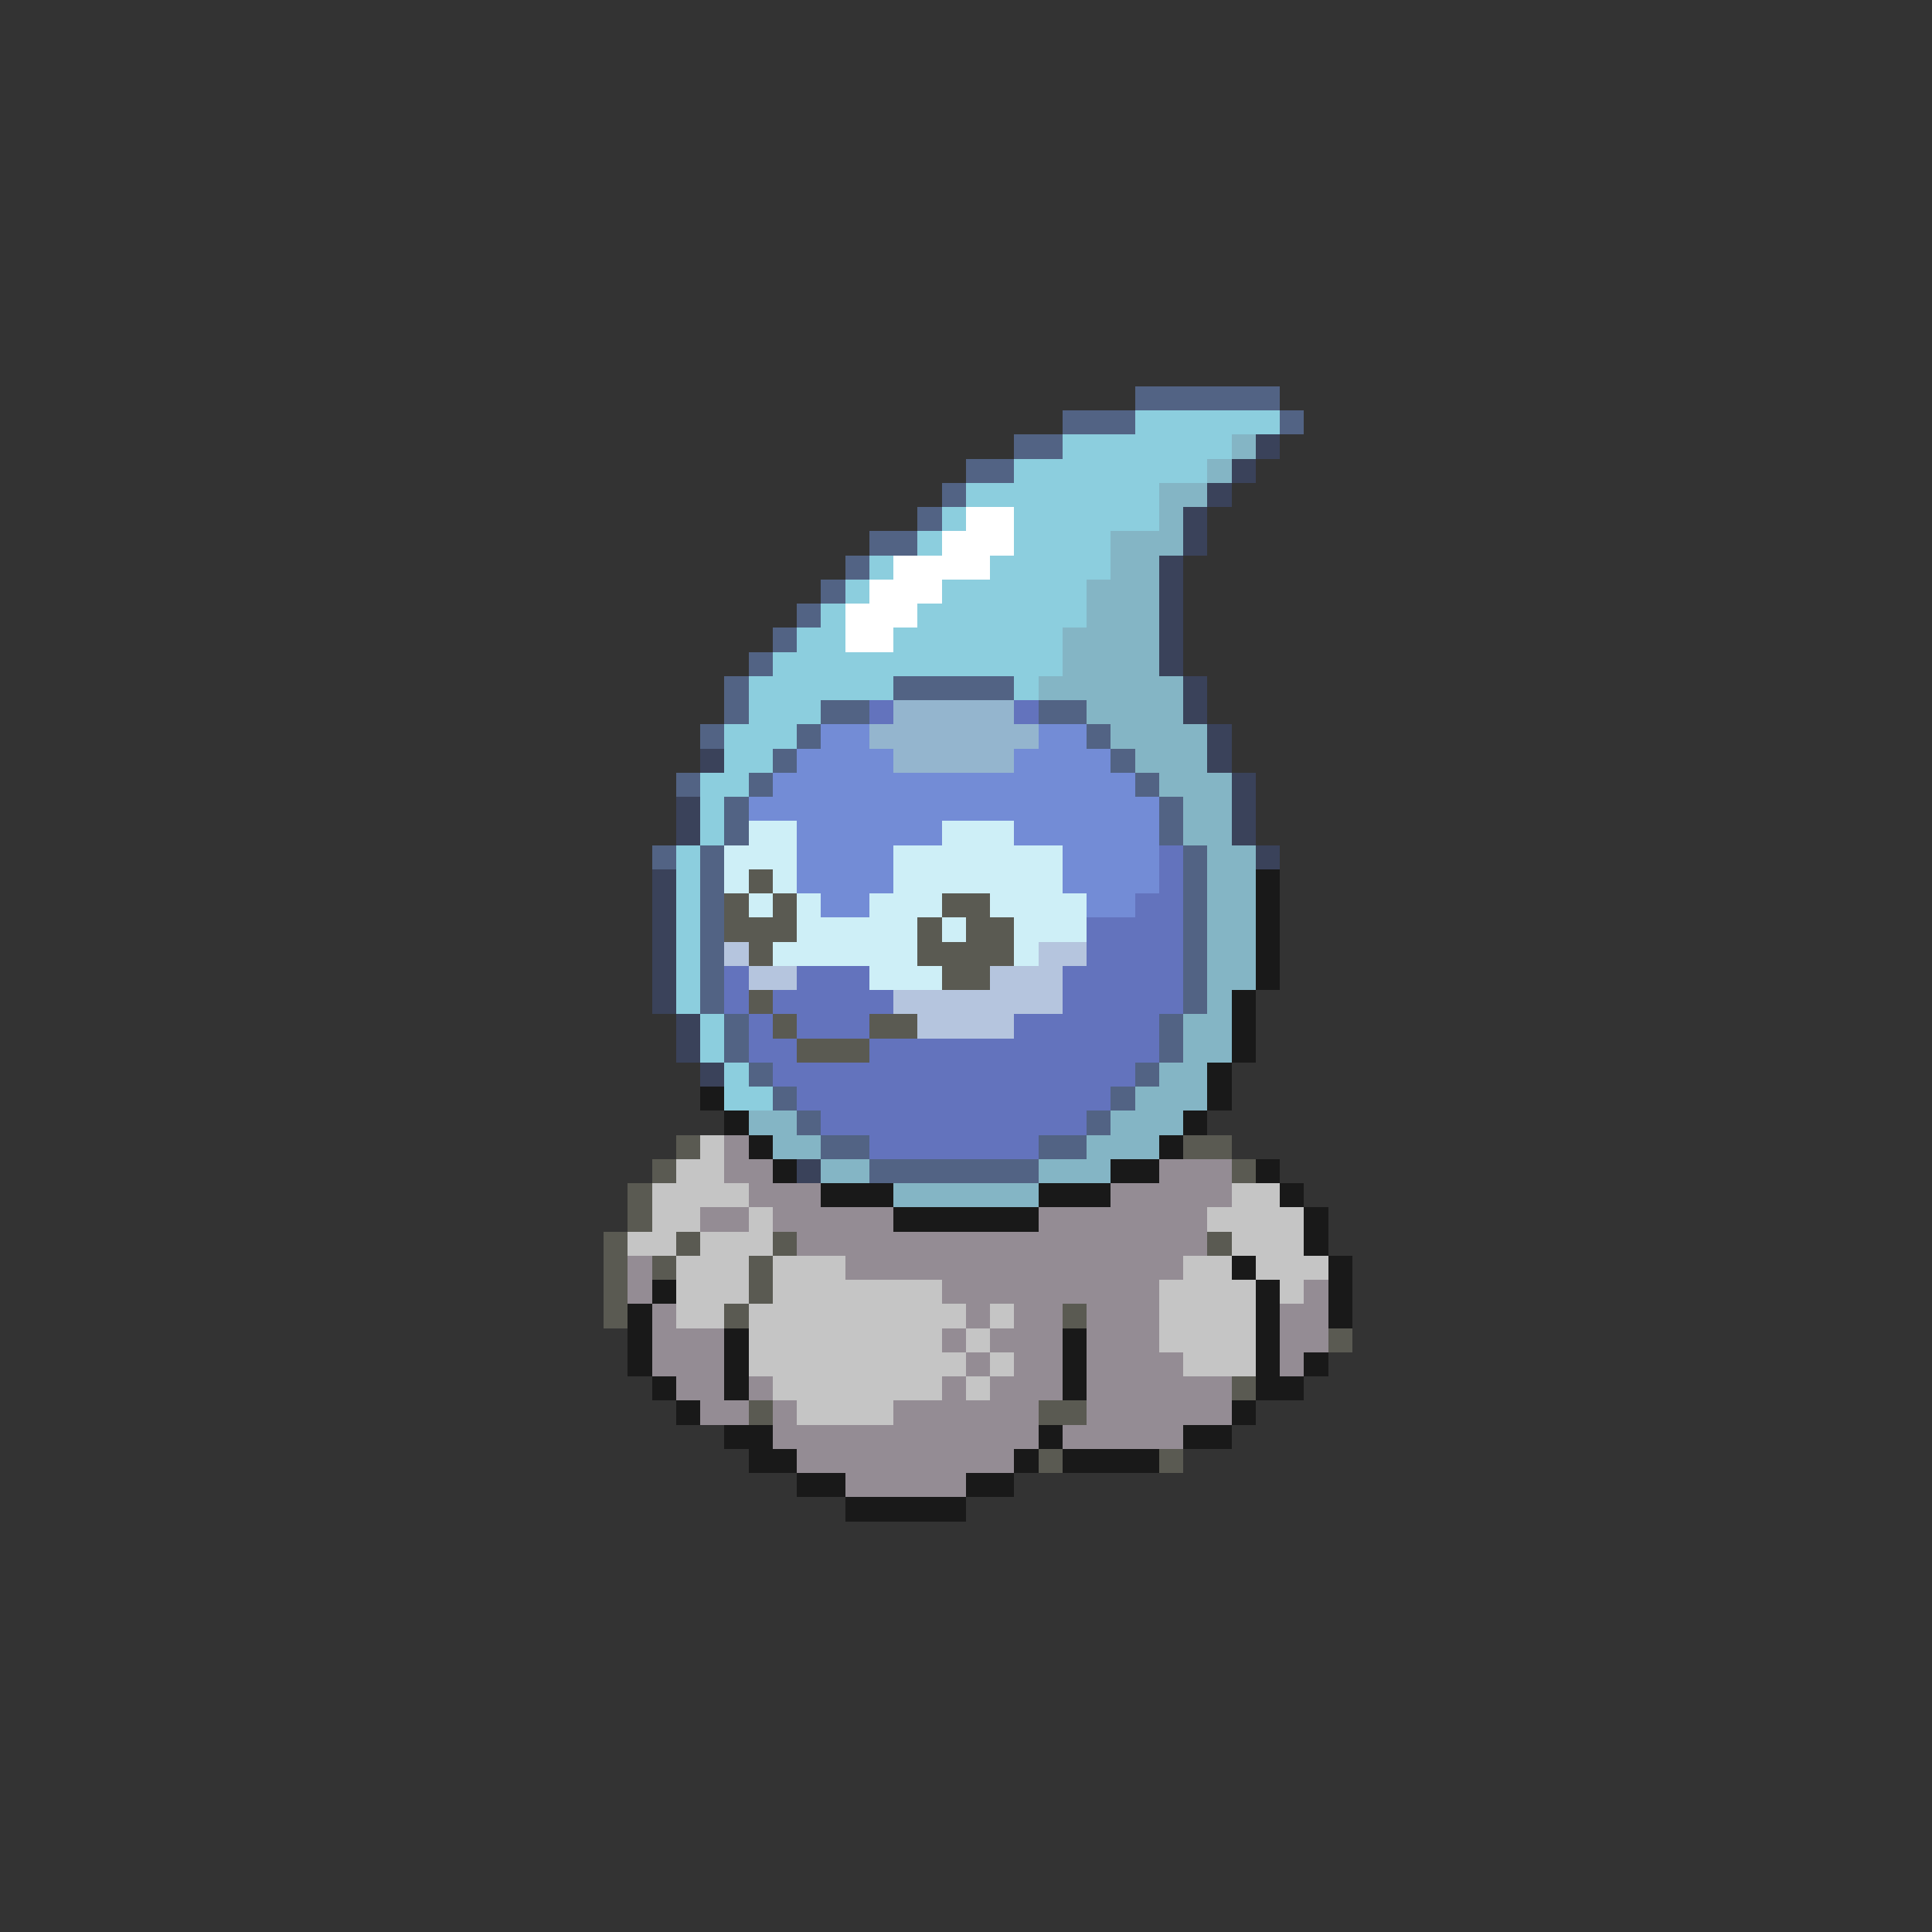 <svg xmlns="http://www.w3.org/2000/svg" viewBox="0 -0.5 80 80" shape-rendering="crispEdges">
<rect x="0" y="-0.5" width="80" height="80" fill="#333333" stroke="none"/>
<path stroke="#526384" d="M47 16h6M44 17h3M53 17h1M42 18h2M40 19h2M39 20h1M38 21h1M36 22h2M35 23h1M34 24h1M33 25h1M32 26h1M31 27h1M30 28h1M37 28h5M30 29h1M34 29h2M43 29h2M29 30h1M33 30h1M45 30h1M32 31h1M46 31h1M28 32h1M31 32h1M47 32h1M30 33h1M48 33h1M30 34h1M48 34h1M27 35h1M29 35h1M49 35h1M29 36h1M49 36h1M29 37h1M49 37h1M29 38h1M49 38h1M29 39h1M49 39h1M29 40h1M49 40h1M29 41h1M49 41h1M30 42h1M48 42h1M30 43h1M48 43h1M31 44h1M47 44h1M32 45h1M46 45h1M33 46h1M45 46h1M34 47h2M43 47h2M36 48h7" />
<path stroke="#8ccede" d="M47 17h6M44 18h7M42 19h8M40 20h8M39 21h1M42 21h6M38 22h1M42 22h4M36 23h1M41 23h5M35 24h1M39 24h6M34 25h1M38 25h7M33 26h2M37 26h7M32 27h12M31 28h6M42 28h1M31 29h3M30 30h3M30 31h2M29 32h2M29 33h1M29 34h1M28 35h1M28 36h1M28 37h1M28 38h1M28 39h1M28 40h1M28 41h1M29 42h1M29 43h1M30 44h1M30 45h2" />
<path stroke="#84b5c5" d="M51 18h1M50 19h1M48 20h2M48 21h1M46 22h3M46 23h2M45 24h3M45 25h3M44 26h4M44 27h4M43 28h6M45 29h4M46 30h4M47 31h3M48 32h3M49 33h2M49 34h2M50 35h2M50 36h2M50 37h2M50 38h2M50 39h2M50 40h2M50 41h1M49 42h2M49 43h2M48 44h2M47 45h3M31 46h2M46 46h3M32 47h2M45 47h3M34 48h2M43 48h3M37 49h6" />
<path stroke="#3a425a" d="M52 18h1M51 19h1M50 20h1M49 21h1M49 22h1M48 23h1M48 24h1M48 25h1M48 26h1M48 27h1M49 28h1M49 29h1M50 30h1M29 31h1M50 31h1M51 32h1M28 33h1M51 33h1M28 34h1M51 34h1M52 35h1M27 36h1M27 37h1M27 38h1M27 39h1M27 40h1M27 41h1M28 42h1M28 43h1M29 44h1M33 48h1" />
<path stroke="#ffffff" d="M40 21h2M39 22h3M37 23h4M36 24h3M35 25h3M35 26h2" />
<path stroke="#6373bd" d="M36 29h1M42 29h1M48 35h1M48 36h1M47 37h2M45 38h4M45 39h4M30 40h1M33 40h3M44 40h5M30 41h1M32 41h5M44 41h5M31 42h1M33 42h3M42 42h6M31 43h2M36 43h12M32 44h15M33 45h13M34 46h11M36 47h7" />
<path stroke="#94b5ce" d="M37 29h5M36 30h7M37 31h5" />
<path stroke="#738cd6" d="M34 30h2M43 30h2M33 31h4M42 31h4M32 32h15M31 33h17M33 34h6M42 34h6M33 35h4M44 35h4M33 36h4M44 36h4M34 37h2M45 37h2" />
<path stroke="#ceeff7" d="M31 34h2M39 34h3M30 35h3M37 35h7M30 36h1M32 36h1M37 36h7M31 37h1M33 37h1M36 37h3M41 37h4M33 38h5M39 38h1M42 38h3M32 39h6M42 39h1M36 40h3" />
<path stroke="#5a5a52" d="M31 36h1M30 37h1M32 37h1M39 37h2M30 38h3M38 38h1M40 38h2M31 39h1M38 39h4M39 40h2M31 41h1M32 42h1M36 42h2M33 43h3M28 47h1M49 47h2M27 48h1M51 48h1M26 49h1M26 50h1M25 51h1M28 51h1M32 51h1M50 51h1M25 52h1M27 52h1M31 52h1M25 53h1M31 53h1M25 54h1M30 54h1M44 54h1M55 55h1M51 57h1M31 58h1M43 58h2M43 60h1M48 60h1" />
<path stroke="#191919" d="M52 36h1M52 37h1M52 38h1M52 39h1M52 40h1M51 41h1M51 42h1M51 43h1M50 44h1M29 45h1M50 45h1M30 46h1M49 46h1M31 47h1M48 47h1M32 48h1M46 48h2M52 48h1M34 49h3M43 49h3M53 49h1M37 50h6M54 50h1M54 51h1M51 52h1M55 52h1M27 53h1M52 53h1M55 53h1M26 54h1M52 54h1M55 54h1M26 55h1M30 55h1M44 55h1M52 55h1M26 56h1M30 56h1M44 56h1M52 56h1M54 56h1M27 57h1M30 57h1M44 57h1M52 57h2M28 58h1M51 58h1M30 59h2M43 59h1M49 59h2M31 60h2M42 60h1M44 60h4M33 61h2M40 61h2M35 62h5" />
<path stroke="#b5c5de" d="M30 39h1M43 39h2M31 40h2M41 40h3M37 41h7M38 42h4" />
<path stroke="#c5c5c5" d="M29 47h1M28 48h2M27 49h4M51 49h2M27 50h2M31 50h1M50 50h4M26 51h2M29 51h3M51 51h3M28 52h3M32 52h3M49 52h2M52 52h3M28 53h3M32 53h7M48 53h4M53 53h1M28 54h2M31 54h9M41 54h1M48 54h4M31 55h8M40 55h1M48 55h4M31 56h9M41 56h1M49 56h3M32 57h7M40 57h1M33 58h4" />
<path stroke="#948c94" d="M30 47h1M30 48h2M48 48h3M31 49h3M46 49h5M29 50h2M32 50h5M43 50h7M33 51h17M26 52h1M35 52h14M26 53h1M39 53h9M54 53h1M27 54h1M40 54h1M42 54h2M45 54h3M53 54h2M27 55h3M39 55h1M41 55h3M45 55h3M53 55h2M27 56h3M40 56h1M42 56h2M45 56h4M53 56h1M28 57h2M31 57h1M39 57h1M41 57h3M45 57h6M29 58h2M32 58h1M37 58h6M45 58h6M32 59h11M44 59h5M33 60h9M35 61h5" />
</svg>